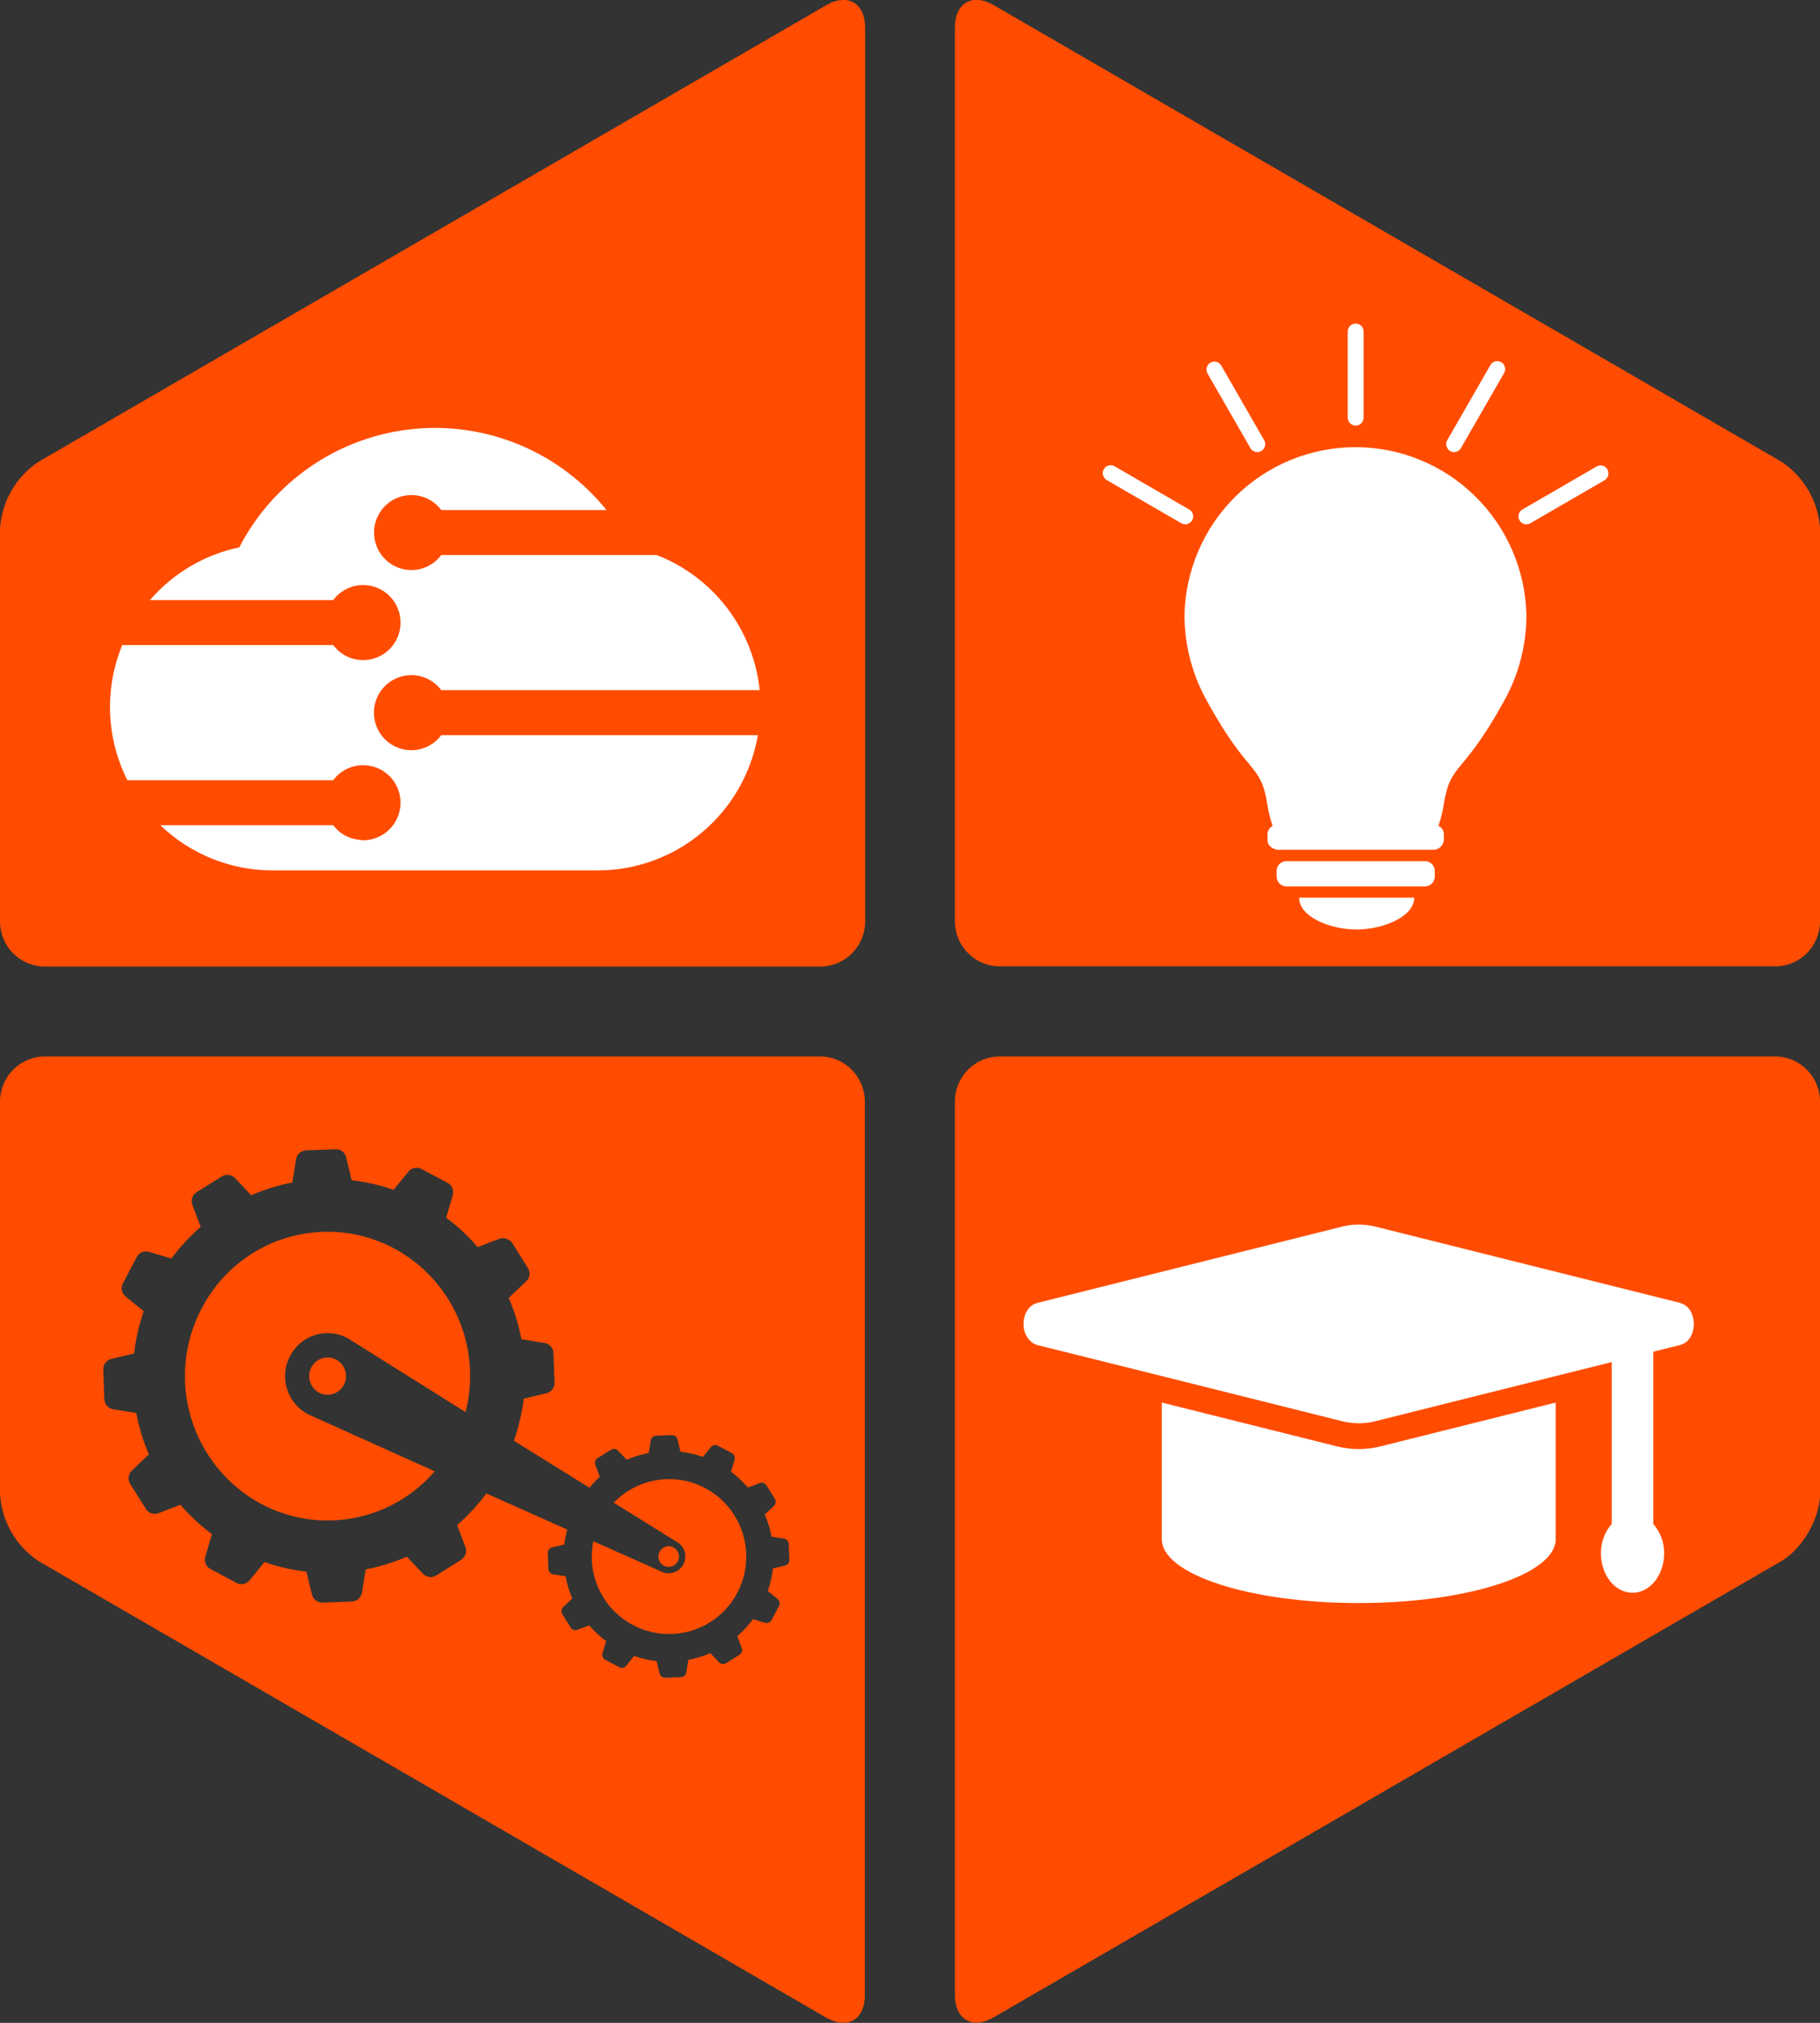 <svg width="90" height="100" viewBox="0 0 90 100" fill="none" xmlns="http://www.w3.org/2000/svg">
<rect x="0" y="0" width="90" height="100" fill="#333333" stroke="none"/>
<g clip-path="url(#clip0_922_2373)">
<path d="M31.281 80.323C31.906 80.66 32.612 80.816 33.321 80.772C34.03 80.729 34.712 80.488 35.292 80.076C35.871 79.665 36.325 79.1 36.602 78.444C36.879 77.788 36.968 77.067 36.859 76.363C36.75 75.659 36.447 75 35.986 74.459C35.524 73.918 34.92 73.517 34.244 73.301C33.567 73.085 32.844 73.063 32.156 73.237C31.467 73.411 30.841 73.774 30.347 74.286L33.451 76.213C33.547 76.264 33.632 76.334 33.701 76.418C33.77 76.502 33.822 76.599 33.853 76.703C33.885 76.807 33.896 76.917 33.886 77.025C33.876 77.134 33.844 77.239 33.793 77.335C33.742 77.431 33.673 77.517 33.589 77.586C33.505 77.655 33.409 77.707 33.305 77.739C33.201 77.771 33.092 77.782 32.984 77.772C32.876 77.761 32.771 77.73 32.675 77.678L29.342 76.193C29.177 76.999 29.277 77.837 29.627 78.582C29.976 79.326 30.556 79.937 31.281 80.323Z" fill="#FF4C00"/>
<path d="M33.52 77.183C33.565 77.094 33.584 76.993 33.573 76.893C33.562 76.794 33.521 76.699 33.457 76.622C33.393 76.545 33.307 76.489 33.212 76.46C33.116 76.432 33.014 76.432 32.918 76.462C32.822 76.491 32.737 76.548 32.674 76.626C32.61 76.704 32.571 76.798 32.561 76.898C32.551 76.998 32.57 77.099 32.617 77.188C32.663 77.276 32.735 77.35 32.822 77.398C32.882 77.43 32.948 77.451 33.015 77.458C33.083 77.465 33.151 77.458 33.216 77.438C33.281 77.418 33.341 77.385 33.394 77.341C33.446 77.298 33.489 77.244 33.52 77.183Z" fill="#FF4C00"/>
<path d="M40.562 52.225H2.219C1.631 52.227 1.067 52.463 0.652 52.881C0.236 53.298 0.002 53.863 0 54.453V73.842C0.037 74.51 0.23 75.161 0.564 75.741C0.897 76.321 1.362 76.814 1.921 77.181L30.161 93.544L40.847 99.737C41.903 100.35 42.767 99.85 42.767 98.627V54.464C42.768 53.874 42.537 53.308 42.124 52.889C41.711 52.469 41.149 52.231 40.562 52.225ZM38.834 77.39L38.224 77.538C38.18 77.918 38.094 78.291 37.969 78.651L38.458 79.049C38.504 79.09 38.536 79.146 38.548 79.207C38.56 79.268 38.551 79.331 38.524 79.386L38.152 80.094C38.121 80.147 38.074 80.189 38.017 80.213C37.96 80.237 37.897 80.241 37.837 80.226L37.236 80.045C37.009 80.352 36.749 80.634 36.461 80.885L36.682 81.475C36.702 81.533 36.703 81.597 36.683 81.656C36.663 81.714 36.624 81.765 36.572 81.799L35.901 82.223C35.848 82.254 35.786 82.267 35.725 82.26C35.663 82.252 35.606 82.225 35.562 82.182L35.127 81.722C34.778 81.874 34.413 81.987 34.038 82.059L33.939 82.682C33.927 82.742 33.895 82.797 33.85 82.838C33.804 82.879 33.746 82.904 33.685 82.909L32.891 82.94C32.829 82.94 32.769 82.919 32.72 82.881C32.67 82.844 32.635 82.791 32.619 82.731L32.471 82.12C32.093 82.076 31.72 81.99 31.359 81.865L30.962 82.355C30.922 82.402 30.868 82.434 30.808 82.446C30.747 82.459 30.685 82.451 30.629 82.424L29.924 82.049C29.872 82.018 29.83 81.971 29.806 81.914C29.782 81.858 29.777 81.795 29.792 81.735L29.973 81.13C29.666 80.902 29.385 80.641 29.136 80.351L28.548 80.573C28.49 80.595 28.427 80.596 28.368 80.576C28.309 80.557 28.259 80.518 28.225 80.466L27.803 79.79C27.771 79.736 27.758 79.674 27.766 79.612C27.774 79.551 27.802 79.494 27.846 79.45L28.301 79.016C28.15 78.665 28.038 78.299 27.965 77.924L27.345 77.824C27.285 77.812 27.23 77.781 27.189 77.735C27.148 77.689 27.123 77.63 27.118 77.569L27.088 76.772C27.088 76.71 27.108 76.65 27.145 76.6C27.182 76.551 27.235 76.514 27.294 76.497L27.907 76.351C27.937 76.103 27.984 75.857 28.049 75.616L24.05 73.829C23.627 74.402 23.142 74.927 22.605 75.394L23.022 76.492C23.059 76.601 23.059 76.72 23.023 76.83C22.986 76.94 22.914 77.034 22.819 77.099L21.562 77.893C21.462 77.951 21.346 77.974 21.231 77.96C21.117 77.945 21.01 77.893 20.928 77.811L20.119 76.956C19.466 77.239 18.783 77.45 18.084 77.584L17.896 78.748C17.874 78.862 17.815 78.965 17.728 79.042C17.642 79.118 17.532 79.164 17.417 79.172L15.937 79.228C15.821 79.228 15.709 79.191 15.617 79.12C15.525 79.05 15.459 78.952 15.428 78.84L15.153 77.697C14.446 77.614 13.75 77.455 13.077 77.222L12.337 78.133C12.261 78.22 12.158 78.28 12.045 78.303C11.932 78.326 11.815 78.311 11.711 78.261L10.401 77.561C10.299 77.505 10.219 77.417 10.173 77.31C10.127 77.203 10.118 77.084 10.146 76.972L10.482 75.843C9.91 75.418 9.387 74.931 8.922 74.391L7.826 74.809C7.717 74.847 7.598 74.848 7.488 74.811C7.379 74.774 7.284 74.702 7.22 74.605L6.429 73.344C6.371 73.244 6.348 73.127 6.363 73.012C6.378 72.897 6.429 72.791 6.511 72.708L7.363 71.897C7.081 71.241 6.871 70.556 6.737 69.854L5.577 69.665C5.464 69.641 5.362 69.581 5.287 69.493C5.212 69.406 5.167 69.296 5.16 69.18L5.106 67.692C5.106 67.577 5.143 67.464 5.212 67.372C5.282 67.28 5.379 67.213 5.49 67.182L6.633 66.908C6.713 66.199 6.872 65.5 7.106 64.825L6.198 64.082C6.111 64.007 6.051 63.905 6.028 63.791C6.005 63.678 6.02 63.561 6.07 63.457L6.765 62.137C6.819 62.034 6.907 61.952 7.014 61.905C7.121 61.859 7.24 61.851 7.353 61.882L8.477 62.216C8.899 61.642 9.385 61.117 9.925 60.652L9.508 59.549C9.47 59.44 9.469 59.321 9.506 59.212C9.542 59.103 9.613 59.008 9.709 58.944L10.981 58.15C11.081 58.092 11.197 58.069 11.311 58.083C11.426 58.098 11.532 58.15 11.614 58.231L12.421 59.087C13.074 58.804 13.757 58.593 14.456 58.459L14.644 57.292C14.667 57.179 14.726 57.076 14.812 56.999C14.899 56.923 15.008 56.877 15.123 56.868L16.606 56.815C16.722 56.811 16.836 56.848 16.928 56.919C17.021 56.989 17.087 57.09 17.115 57.203L17.389 58.346C18.096 58.426 18.792 58.585 19.463 58.821L20.206 57.907C20.282 57.821 20.384 57.762 20.497 57.74C20.609 57.717 20.726 57.732 20.829 57.782L22.142 58.479C22.243 58.536 22.323 58.624 22.369 58.731C22.415 58.837 22.424 58.956 22.396 59.069L22.061 60.197C22.633 60.621 23.156 61.108 23.62 61.65L24.717 61.231C24.784 61.211 24.854 61.205 24.924 61.213C24.994 61.221 25.061 61.244 25.121 61.28C25.2 61.313 25.27 61.366 25.325 61.433L26.111 62.696C26.171 62.795 26.196 62.912 26.182 63.027C26.168 63.142 26.115 63.249 26.032 63.329L25.157 64.162C25.44 64.817 25.651 65.502 25.785 66.204L26.945 66.393C27.059 66.415 27.162 66.474 27.238 66.56C27.315 66.647 27.36 66.757 27.368 66.873L27.424 68.361C27.424 68.477 27.387 68.59 27.317 68.682C27.247 68.775 27.148 68.841 27.037 68.871L25.897 69.147C25.812 69.855 25.649 70.551 25.411 71.223L29.151 73.548C29.307 73.354 29.477 73.171 29.66 73.002L29.436 72.41C29.416 72.352 29.416 72.288 29.436 72.23C29.456 72.172 29.494 72.122 29.545 72.088L30.22 71.662C30.273 71.63 30.335 71.618 30.397 71.626C30.458 71.635 30.515 71.663 30.558 71.708L30.991 72.165C31.34 72.012 31.705 71.899 32.079 71.828L32.181 71.205C32.192 71.143 32.223 71.088 32.269 71.046C32.315 71.004 32.374 70.979 32.436 70.975L33.229 70.947C33.291 70.946 33.351 70.966 33.401 71.004C33.45 71.041 33.485 71.094 33.502 71.154L33.649 71.766C34.028 71.81 34.401 71.896 34.761 72.022L35.158 71.531C35.199 71.485 35.253 71.454 35.313 71.442C35.374 71.43 35.436 71.438 35.491 71.465L36.196 71.838C36.249 71.869 36.291 71.917 36.315 71.974C36.339 72.031 36.344 72.094 36.328 72.154L36.15 72.757C36.456 72.986 36.735 73.248 36.985 73.538L37.572 73.313C37.63 73.293 37.694 73.293 37.752 73.312C37.81 73.331 37.861 73.37 37.895 73.421L38.32 74.097C38.35 74.151 38.362 74.214 38.355 74.275C38.347 74.337 38.32 74.394 38.277 74.439L37.819 74.871C37.971 75.222 38.084 75.589 38.155 75.966L38.778 76.065C38.838 76.077 38.893 76.109 38.933 76.155C38.974 76.201 38.998 76.259 39.002 76.32L39.033 77.117C39.034 77.178 39.015 77.238 38.979 77.287C38.943 77.336 38.892 77.372 38.834 77.39Z" fill="#FF4C00"/>
<path d="M40.862 0.255L1.921 22.819C1.363 23.186 0.898 23.679 0.564 24.259C0.231 24.839 0.037 25.49 0 26.158V45.559C0.002 46.149 0.236 46.714 0.652 47.131C1.068 47.548 1.631 47.783 2.219 47.785H40.562C41.15 47.783 41.713 47.548 42.129 47.131C42.545 46.714 42.78 46.149 42.783 45.559V1.396C42.783 0.151 41.918 -0.352 40.862 0.255Z" fill="#FF4C00"/>
<path d="M29.561 43.029H13.474C11.408 43.03 9.422 42.23 7.93 40.796H16.476C16.625 40.993 16.811 41.158 17.025 41.281C17.239 41.404 17.475 41.482 17.72 41.511C17.795 41.525 17.87 41.535 17.947 41.539C18.262 41.54 18.573 41.461 18.849 41.308C19.126 41.155 19.359 40.933 19.526 40.664C19.693 40.396 19.788 40.088 19.803 39.772C19.819 39.456 19.753 39.141 19.612 38.857C19.472 38.573 19.261 38.33 19.001 38.151C18.74 37.972 18.438 37.864 18.124 37.835C17.81 37.806 17.493 37.858 17.205 37.987C16.916 38.116 16.665 38.316 16.476 38.57H6.299C5.78 37.54 5.489 36.41 5.445 35.257C5.401 34.104 5.606 32.956 6.045 31.889H16.476C16.709 32.201 17.033 32.432 17.404 32.548C17.774 32.665 18.172 32.661 18.541 32.538C18.909 32.416 19.23 32.179 19.457 31.863C19.684 31.547 19.807 31.167 19.807 30.777C19.807 30.388 19.684 30.008 19.457 29.692C19.23 29.376 18.909 29.14 18.541 29.017C18.172 28.893 17.774 28.89 17.404 29.006C17.033 29.123 16.709 29.354 16.476 29.666H7.414C8.563 28.335 10.115 27.42 11.833 27.059C12.666 25.446 13.888 24.066 15.386 23.045C16.884 22.024 18.612 21.393 20.414 21.21C22.216 21.027 24.035 21.297 25.707 21.996C27.379 22.695 28.851 23.801 29.991 25.214H21.821C21.588 24.903 21.264 24.673 20.894 24.557C20.524 24.442 20.127 24.446 19.76 24.569C19.392 24.692 19.072 24.928 18.846 25.243C18.619 25.559 18.497 25.938 18.497 26.327C18.497 26.716 18.619 27.095 18.846 27.41C19.072 27.726 19.392 27.962 19.76 28.085C20.127 28.208 20.524 28.212 20.894 28.096C21.264 27.98 21.588 27.751 21.821 27.44H32.479C33.857 27.976 35.061 28.883 35.958 30.061C36.856 31.239 37.413 32.643 37.567 34.118H21.821C21.588 33.806 21.264 33.576 20.893 33.459C20.523 33.343 20.125 33.347 19.757 33.47C19.388 33.593 19.068 33.83 18.841 34.145C18.614 34.462 18.492 34.841 18.492 35.231C18.492 35.62 18.614 36 18.841 36.316C19.068 36.632 19.388 36.868 19.757 36.992C20.125 37.115 20.523 37.118 20.893 37.002C21.264 36.886 21.588 36.656 21.821 36.344H37.478C37.154 38.215 36.183 39.912 34.734 41.135C33.286 42.358 31.454 43.029 29.561 43.029Z" fill="white"/>
<path d="M88.082 22.819L49.141 0.255C48.085 -0.357 47.22 0.146 47.22 1.368V45.549C47.222 46.139 47.456 46.705 47.873 47.122C48.289 47.539 48.853 47.774 49.441 47.775H87.784C88.372 47.773 88.935 47.538 89.35 47.121C89.766 46.704 90.001 46.139 90.002 45.549V26.148C89.963 25.481 89.769 24.833 89.436 24.255C89.102 23.677 88.639 23.185 88.082 22.819Z" fill="#FF4C00"/>
<path d="M75.277 25.191L78.951 23.062C78.995 23.036 79.044 23.019 79.095 23.012C79.146 23.005 79.198 23.008 79.248 23.021C79.297 23.035 79.344 23.058 79.385 23.089C79.425 23.121 79.459 23.16 79.485 23.205C79.536 23.294 79.551 23.401 79.525 23.501C79.499 23.601 79.436 23.687 79.348 23.741L75.671 25.87C75.611 25.903 75.544 25.921 75.475 25.921C75.39 25.92 75.306 25.891 75.239 25.838C75.171 25.785 75.123 25.712 75.101 25.628C75.079 25.545 75.085 25.457 75.117 25.378C75.15 25.298 75.208 25.232 75.282 25.188L75.277 25.191Z" fill="white"/>
<path d="M71.567 21.76L73.689 18.071C73.713 18.023 73.747 17.98 73.787 17.946C73.828 17.911 73.876 17.885 73.927 17.869C73.979 17.854 74.032 17.849 74.086 17.855C74.139 17.862 74.19 17.879 74.237 17.906C74.283 17.933 74.323 17.969 74.355 18.012C74.387 18.055 74.41 18.105 74.422 18.157C74.434 18.209 74.435 18.264 74.426 18.316C74.416 18.369 74.396 18.42 74.366 18.464L72.244 22.153C72.21 22.213 72.161 22.262 72.101 22.297C72.042 22.331 71.975 22.349 71.906 22.35C71.837 22.349 71.77 22.331 71.71 22.296C71.621 22.243 71.556 22.158 71.529 22.057C71.503 21.957 71.516 21.85 71.567 21.76Z" fill="white"/>
<path d="M66.647 16.389C66.647 16.285 66.688 16.184 66.762 16.111C66.835 16.037 66.935 15.996 67.039 15.996C67.143 15.996 67.242 16.037 67.316 16.111C67.389 16.184 67.431 16.285 67.431 16.389V20.647C67.431 20.751 67.389 20.851 67.316 20.925C67.242 20.998 67.143 21.04 67.039 21.04C66.935 21.04 66.835 20.998 66.762 20.925C66.688 20.851 66.647 20.751 66.647 20.647V16.389Z" fill="white"/>
<path d="M59.857 17.928C59.947 17.877 60.053 17.863 60.153 17.89C60.253 17.917 60.338 17.982 60.391 18.071L62.513 21.76C62.565 21.85 62.579 21.957 62.552 22.058C62.525 22.159 62.459 22.245 62.369 22.297C62.279 22.349 62.172 22.363 62.071 22.336C61.971 22.309 61.885 22.243 61.833 22.153L59.714 18.467C59.662 18.376 59.648 18.269 59.675 18.168C59.702 18.067 59.767 17.981 59.857 17.928Z" fill="white"/>
<path d="M54.743 23.741C54.696 23.716 54.654 23.683 54.621 23.642C54.587 23.601 54.562 23.554 54.547 23.503C54.532 23.452 54.528 23.399 54.534 23.346C54.54 23.293 54.557 23.242 54.583 23.196C54.61 23.151 54.645 23.11 54.687 23.078C54.729 23.046 54.777 23.023 54.829 23.01C54.88 22.998 54.933 22.995 54.985 23.004C55.038 23.012 55.087 23.031 55.132 23.059L58.806 25.188C58.881 25.231 58.94 25.298 58.973 25.377C59.006 25.457 59.012 25.546 58.989 25.629C58.967 25.713 58.918 25.787 58.849 25.839C58.78 25.891 58.696 25.919 58.61 25.918C58.542 25.919 58.475 25.901 58.417 25.867L54.743 23.741Z" fill="white"/>
<path d="M67.192 45.95H67.085C65.759 45.95 64.243 45.322 64.243 44.377H69.934C69.934 45.294 68.492 45.909 67.192 45.95Z" fill="white"/>
<path d="M70.952 43.349C70.946 43.479 70.89 43.602 70.794 43.69C70.699 43.779 70.573 43.826 70.443 43.821H63.637C63.507 43.826 63.381 43.779 63.286 43.69C63.19 43.602 63.134 43.479 63.128 43.349V43.035C63.134 42.913 63.185 42.797 63.272 42.711C63.359 42.625 63.475 42.575 63.596 42.57C63.612 42.57 63.622 42.57 63.637 42.57H70.443C70.573 42.565 70.699 42.612 70.794 42.701C70.89 42.789 70.946 42.912 70.952 43.042V43.349Z" fill="white"/>
<path d="M74.366 34.674C72.293 38.427 71.74 37.674 71.402 39.714C71.349 40.092 71.258 40.464 71.132 40.824C71.209 40.859 71.274 40.915 71.322 40.986C71.369 41.056 71.396 41.138 71.4 41.222V41.539C71.385 41.677 71.317 41.803 71.21 41.891C71.104 41.98 70.967 42.023 70.83 42.011H63.248C63.105 42.012 62.966 41.964 62.854 41.876L62.838 41.863L62.805 41.832C62.728 41.757 62.682 41.655 62.678 41.547V41.23C62.681 41.147 62.706 41.066 62.751 40.996C62.796 40.926 62.858 40.869 62.932 40.832C62.809 40.471 62.719 40.099 62.663 39.721C62.324 37.679 61.775 38.445 59.699 34.682C58.97 33.389 58.582 31.93 58.572 30.445C58.61 28.22 59.518 26.099 61.099 24.54C62.681 22.98 64.81 22.106 67.027 22.106C69.245 22.106 71.374 22.98 72.955 24.54C74.537 26.099 75.444 28.22 75.483 30.445C75.476 31.927 75.091 33.383 74.366 34.674Z" fill="white"/>
<path d="M87.784 52.225H49.441C48.852 52.226 48.288 52.461 47.872 52.879C47.456 53.297 47.221 53.863 47.22 54.453V98.617C47.22 99.839 48.085 100.34 49.141 99.727L59.658 93.636L64.52 90.828L73.651 85.536L88.082 77.178C88.241 77.082 88.391 76.973 88.532 76.852C89.371 76.126 90.002 74.883 90.002 73.839V54.453C90.001 53.863 89.766 53.298 89.351 52.881C88.935 52.463 88.372 52.227 87.784 52.225Z" fill="#FF4C00"/>
<path d="M76.931 76.085C76.931 77.834 72.57 79.248 67.189 79.248C61.808 79.248 57.45 77.832 57.45 76.085V69.336L66.138 71.508C66.829 71.678 67.551 71.678 68.242 71.508L76.931 69.336V76.085Z" fill="white"/>
<path d="M83.08 66.492L81.757 66.822V75.338C82.111 75.74 82.301 76.261 82.291 76.798C82.291 77.87 81.589 78.74 80.729 78.74C79.869 78.74 79.167 77.87 79.167 76.798C79.158 76.262 79.347 75.742 79.699 75.338V67.337L76.93 68.026L68.039 70.252C67.761 70.324 67.475 70.36 67.189 70.36C66.903 70.358 66.619 70.322 66.342 70.252L57.45 68.026L51.301 66.495C51.139 66.451 50.996 66.357 50.891 66.227C50.784 66.107 50.705 65.965 50.66 65.811C50.509 65.252 50.726 64.552 51.303 64.409L66.344 60.644C66.621 60.572 66.906 60.536 67.192 60.537C67.478 60.538 67.763 60.574 68.041 60.644L83.082 64.409C83.219 64.448 83.344 64.519 83.446 64.618C83.549 64.716 83.626 64.838 83.67 64.973C83.891 65.535 83.703 66.337 83.08 66.492Z" fill="white"/>
<path d="M15.395 67.597C15.282 67.814 15.258 68.066 15.329 68.3C15.4 68.533 15.56 68.73 15.774 68.846C15.88 68.903 15.996 68.938 16.115 68.949C16.235 68.96 16.355 68.947 16.47 68.912C16.585 68.876 16.691 68.817 16.783 68.74C16.875 68.662 16.95 68.567 17.005 68.46C17.118 68.244 17.142 67.992 17.071 67.758C17 67.525 16.84 67.328 16.626 67.212C16.52 67.156 16.404 67.122 16.285 67.111C16.166 67.1 16.045 67.113 15.931 67.148C15.816 67.184 15.71 67.242 15.618 67.319C15.526 67.397 15.45 67.491 15.395 67.597Z" fill="#FF4C00"/>
<path d="M21.496 72.736L15.219 69.91C14.725 69.644 14.356 69.193 14.191 68.654C14.027 68.116 14.081 67.534 14.341 67.036C14.469 66.789 14.644 66.571 14.856 66.392C15.068 66.214 15.313 66.079 15.578 65.997C15.842 65.914 16.12 65.885 16.396 65.911C16.671 65.937 16.939 66.017 17.183 66.148L23.022 69.808C23.422 68.258 23.292 66.619 22.653 65.152C22.014 63.685 20.902 62.476 19.496 61.719C18.677 61.281 17.779 61.01 16.855 60.923C15.931 60.836 14.998 60.933 14.112 61.21C13.226 61.486 12.403 61.937 11.691 62.535C10.979 63.132 10.393 63.866 9.966 64.693C9.09 66.365 8.907 68.317 9.457 70.124C10.007 71.93 11.246 73.447 12.904 74.342C14.306 75.09 15.919 75.339 17.48 75.047C19.041 74.756 20.457 73.941 21.496 72.736Z" fill="#FF4C00"/>
</g>
<defs>
<clipPath id="clip0_922_2373">
<rect width="90" height="100" fill="white"/>
</clipPath>
</defs>
</svg>
